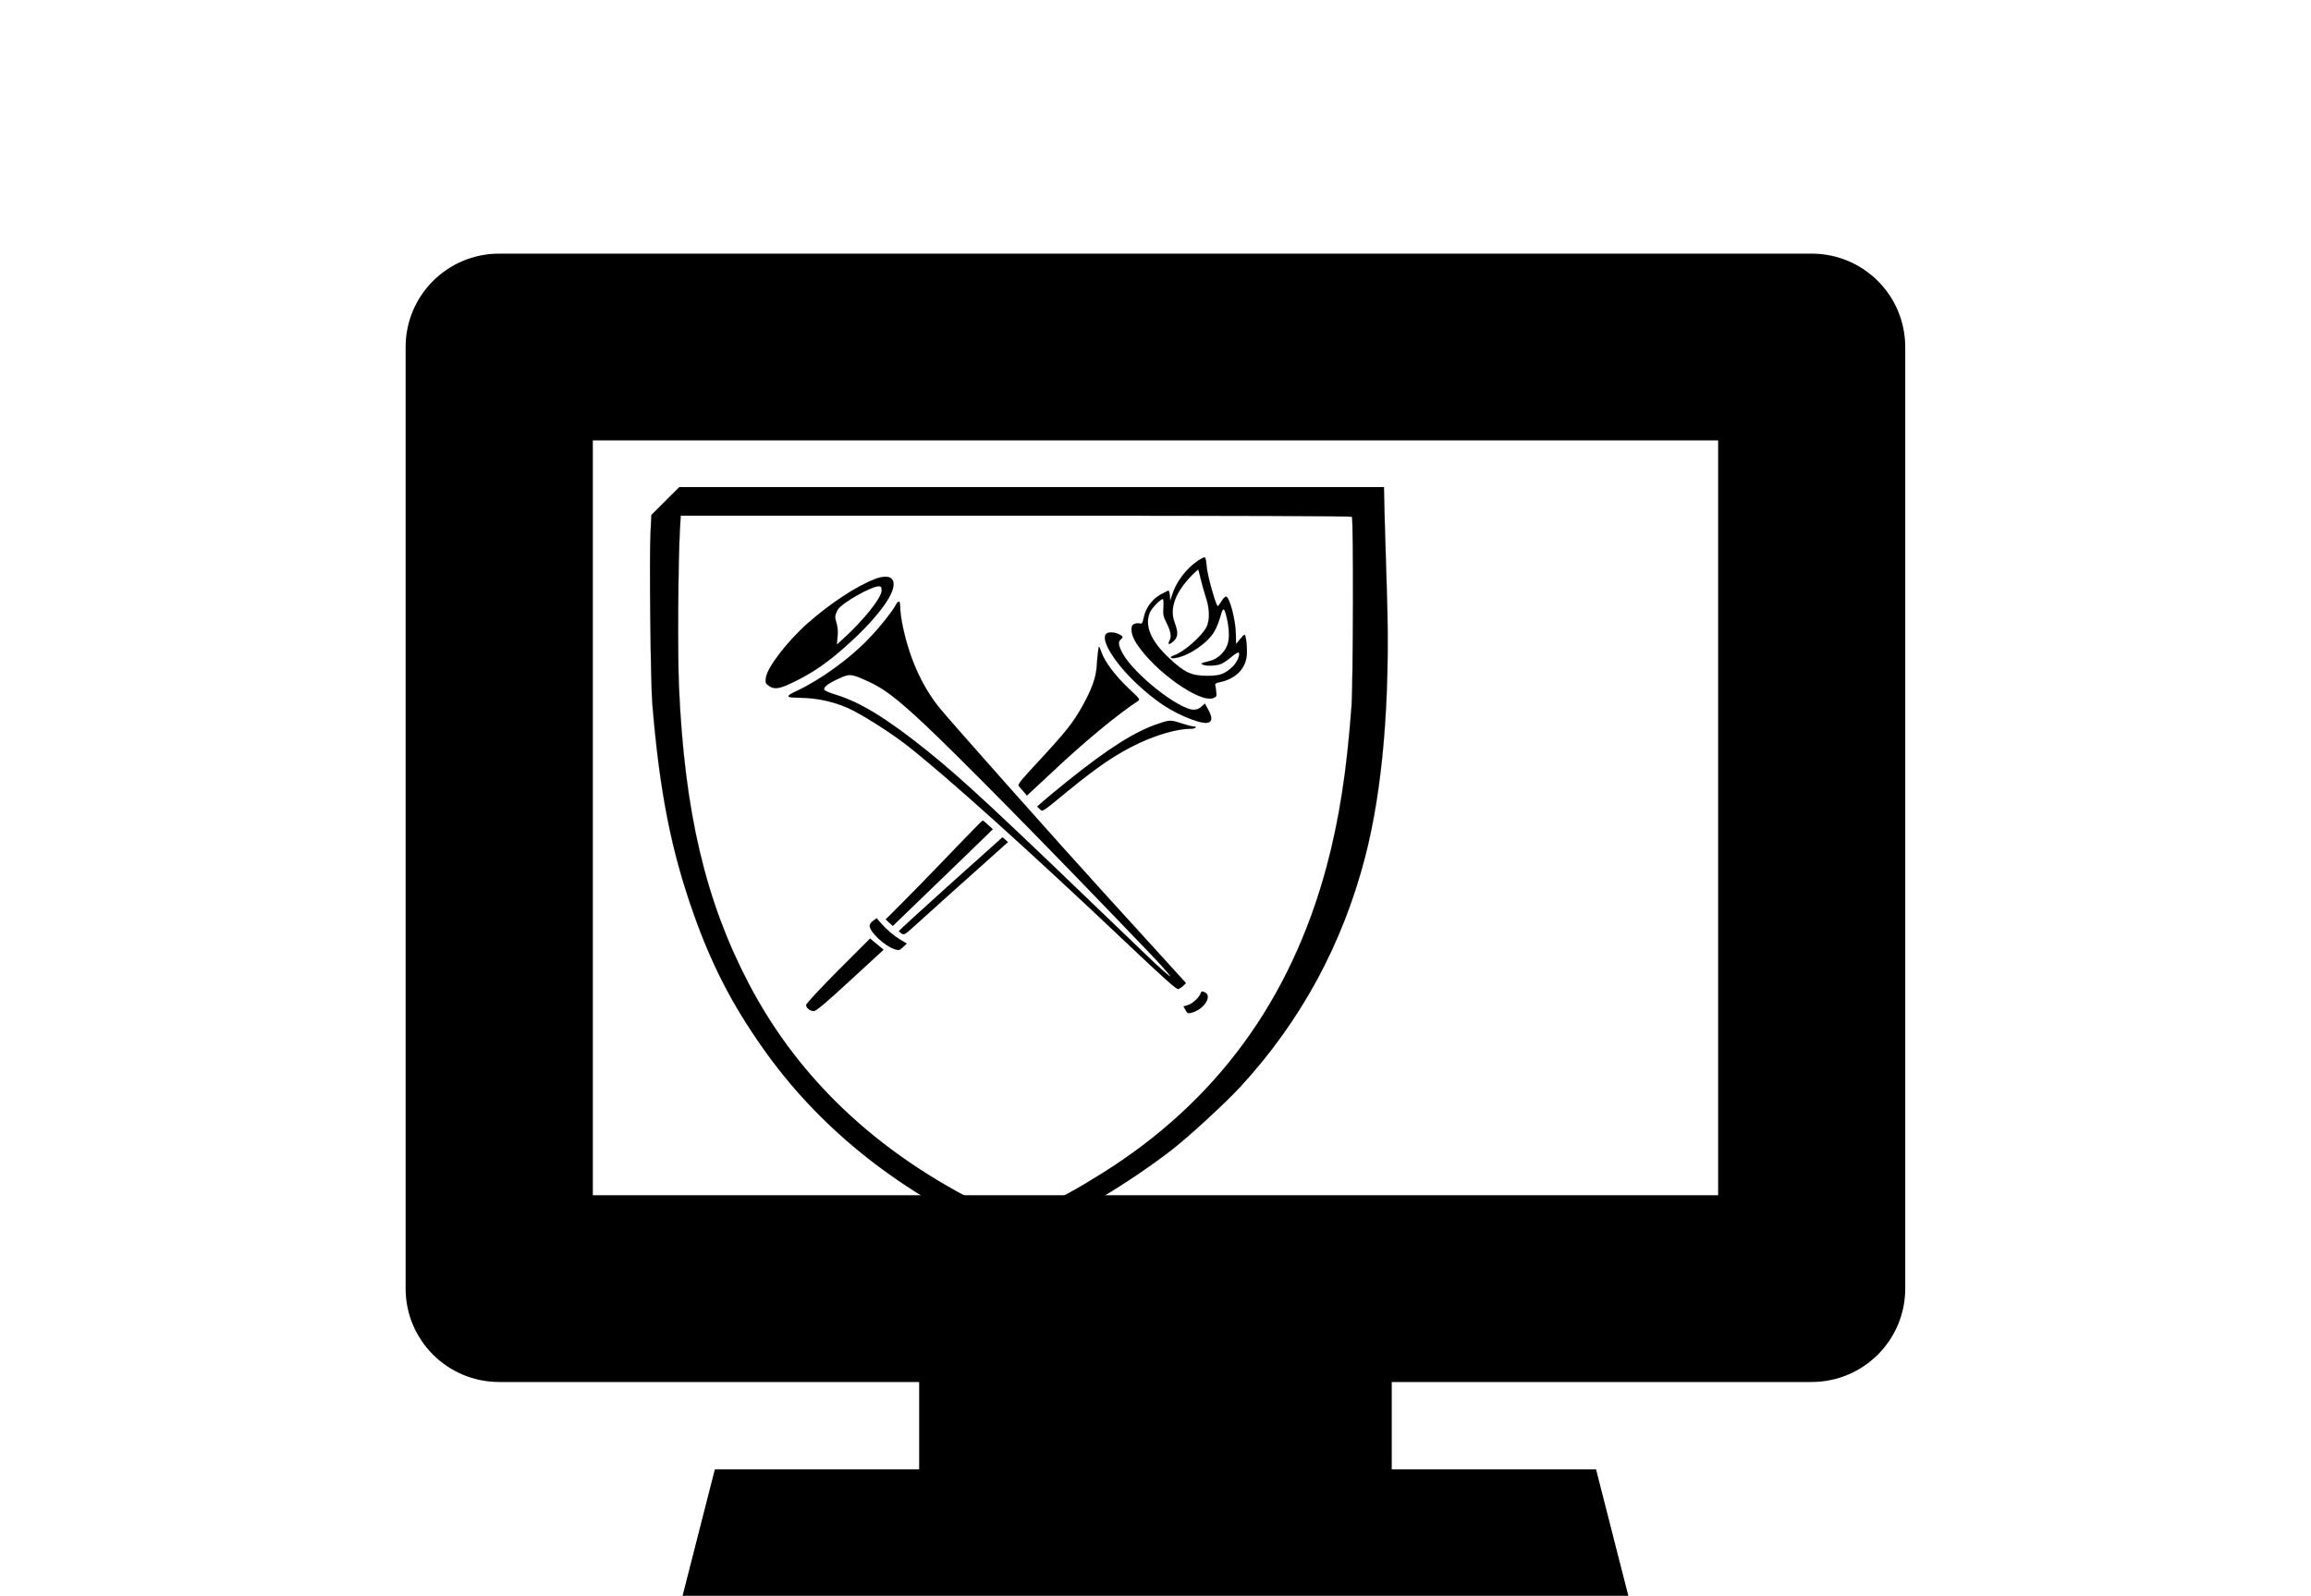 <svg width="582" height="402" xmlns="http://www.w3.org/2000/svg">
 <!-- Created with Method Draw - http://github.com/duopixel/Method-Draw/ -->

 <g>
  <title>background</title>
  <rect fill="none" id="canvas_background" height="404" width="584" y="-1" x="-1"/>
 </g>
 <g>
  <title>Layer 1</title>
  <g stroke="null" id="svg_10">
   <g stroke="null" transform="matrix(15.18,0,0,15.15,-158.037,-233.639) " id="svg_5">
    <g stroke="null" id="svg_6">
     <rect stroke="null" id="svg_7" fill="#000000" height="1.215" width="6.84" y="38.692" x="26.16"/>
     <polygon stroke="null" id="svg_8" fill="#000000" points="22.659,40.353 22.309,41.727 36.851,41.727 36.501,40.353 "/>
     <path stroke="null" id="svg_9" fill="#000000" d="m40.467,20.139l-21.775,0c-0.581,0 -1.052,0.471 -1.052,1.053l0,15.656c0,0.581 0.471,1.053 1.052,1.053l21.774,0c0.582,0 1.053,-0.472 1.053,-1.053l0,-15.656c0,-0.582 -0.47,-1.053 -1.052,-1.053zm-1.052,15.656l-19.669,0l0,-13.551l19.669,0c0,0 0,13.551 0,13.551z"/>
    </g>
   </g>
  </g>
  <g stroke="null" id="svg_27">
   <g id="svg_14" fill="#000000" transform="matrix(0.032,0,0,-0.03,-1932.433,-962.133) ">
    <path fill="#000000" stroke="null" id="svg_15" d="m65624.928,-36277.967l-110,-117l-7,-154c-10,-205 1,-1251 14,-1427c57,-739 148,-1236 326,-1770c141,-425 301,-757 541,-1121c434,-659 1027,-1173 1806,-1564l157,-79l93,43c380,176 833,465 1173,747c134,112 415,388 532,523c476,552 803,1195 981,1926c140,573 199,1329 173,2200c-6,195 -14,480 -18,633l-6,277l-2773,0l-2772,0l-110,-117zm5403,-133c13,-20 10,-1400 -3,-1590c-37,-540 -97,-953 -196,-1347c-283,-1122 -870,-1978 -1771,-2578c-201,-134 -312,-199 -529,-307l-161,-80l-125,62c-897,444 -1557,1091 -1964,1925c-340,695 -504,1442 -547,2490c-11,270 -7,1018 7,1308l7,127l2638,0c1733,0 2640,-3 2644,-10z"/>
    <path fill="#000000" stroke="null" id="svg_16" d="m69816.928,-36778.967c-95,-69 -172,-178 -205,-292l-14,-45l-3,43c-2,23 -6,42 -11,42c-4,0 -31,-15 -61,-32c-68,-42 -115,-110 -132,-189c-11,-55 -14,-60 -35,-54c-13,3 -33,0 -44,-6c-32,-16 -22,-92 21,-162c141,-233 502,-506 606,-458c24,11 26,16 21,54c-2,23 -6,48 -8,56c-3,10 9,17 34,22c122,27 201,107 214,219c7,57 -5,180 -17,180c-5,0 -21,-18 -37,-40l-30,-39l-1,77c-1,123 -50,322 -78,322c-7,0 -24,-18 -36,-40c-13,-22 -25,-40 -28,-40c-15,0 -83,261 -88,333c-3,51 -9,77 -17,77c-7,0 -30,-13 -51,-28zm21,-153c9,-41 27,-109 40,-152c31,-96 33,-194 6,-252c-35,-76 -180,-211 -253,-237c-42,-15 -35,-31 10,-23c106,19 252,126 304,222c15,26 34,77 44,113c22,84 30,91 44,44c26,-91 34,-190 21,-249c-16,-72 -76,-137 -143,-155c-78,-22 -74,-20 -58,-30c22,-14 106,-12 143,4c18,7 55,34 84,60c28,26 54,42 58,36c13,-20 -16,-87 -52,-122c-64,-61 -97,-73 -198,-73c-123,0 -178,27 -300,150c-142,142 -193,269 -151,380c15,39 84,115 104,115c4,0 6,-31 4,-70c-4,-61 -1,-77 27,-136c32,-69 38,-112 20,-146c-17,-32 -1,-34 31,-3c37,35 39,75 9,160c-41,118 7,255 140,398c24,26 45,46 47,44c2,-2 10,-37 19,-78z"/>
    <path fill="#000000" stroke="null" id="svg_17" d="m67270.928,-36934.967c-147,-61 -350,-204 -527,-371c-161,-152 -319,-372 -328,-458c-5,-39 -2,-46 22,-65c42,-33 83,-28 187,26c122,62 221,129 327,221c241,210 429,439 463,564c25,97 -31,130 -144,83zm56,-97c-2,-62 -143,-249 -307,-408l-45,-43l5,66c4,41 1,84 -8,113c-15,53 -14,63 8,111c26,55 273,205 328,199c16,-2 20,-9 19,-38z"/>
    <path fill="#000000" stroke="null" id="svg_18" d="m67433.928,-37158.967c-27,-53 -125,-183 -205,-272c-150,-169 -379,-346 -570,-442c-92,-46 -89,-56 21,-57c151,-2 298,-39 420,-106c117,-64 316,-201 428,-295c305,-254 960,-883 1723,-1654c301,-304 397,-396 411,-391c10,3 27,15 39,28l21,22l-196,230c-108,127 -311,365 -452,530c-368,431 -1211,1443 -1295,1555c-142,189 -242,434 -292,715c-8,44 -14,101 -14,128c0,57 -13,60 -39,9zm-206,-637c115,-56 220,-141 420,-340c274,-273 964,-1020 1784,-1933c95,-106 170,-196 166,-200c-4,-4 -87,74 -184,174c-1214,1246 -1439,1470 -1731,1721c-313,268 -523,406 -716,469c-47,15 -88,34 -91,41c-9,22 25,51 109,93c91,45 99,45 243,-25z"/>
    <path fill="#000000" stroke="null" id="svg_19" d="m69094.928,-37392.967c-48,-48 63,-241 239,-418c153,-153 279,-240 433,-301c143,-57 187,-29 130,82l-26,51l-27,-26c-18,-17 -38,-26 -60,-26c-118,0 -474,301 -561,474c-33,66 -37,97 -15,116c22,18 19,28 -15,45c-35,18 -81,20 -98,3z"/>
    <path fill="#000000" stroke="null" id="svg_20" d="m69028.928,-37552.967c-3,-29 -8,-85 -10,-123c-7,-90 -41,-189 -110,-321c-74,-142 -135,-223 -340,-459c-147,-168 -172,-202 -163,-215c7,-9 24,-31 39,-48l26,-32l209,208c242,243 503,473 661,584c22,15 21,16 -72,109c-101,102 -185,220 -211,299c-9,28 -18,50 -20,50c-2,0 -6,-24 -9,-52z"/>
    <path fill="#000000" stroke="null" id="svg_21" d="m69512.928,-38144.967c-191,-67 -397,-206 -725,-487c-71,-61 -154,-134 -183,-161l-54,-51l20,-20c25,-24 9,-35 218,148c247,215 384,314 564,405c141,71 303,120 399,120c22,0 43,5 46,10c3,6 -4,10 -17,10c-13,0 -54,12 -93,25c-84,30 -92,30 -175,1z"/>
    <path fill="#000000" stroke="null" id="svg_22" d="m67916.928,-39182.967c-175,-196 -396,-437 -518,-566l-40,-42l28,-28l28,-27l194,200c107,110 284,293 394,406l199,206l-37,36c-21,21 -40,37 -43,37c-3,0 -95,-100 -205,-222z"/>
    <path fill="#000000" stroke="null" id="svg_23" d="m67869.928,-39491.967c-224,-215 -407,-394 -407,-397c0,-4 10,-13 21,-21c20,-12 26,-8 83,46c57,56 461,443 662,634l92,88l-22,20l-21,20l-408,-390z"/>
    <path fill="#000000" stroke="null" id="svg_24" d="m67260.928,-39801.967c-16,-12 -28,-30 -28,-43c0,-52 120,-171 196,-196c34,-12 38,-11 66,17l30,30l-49,31c-56,36 -115,90 -158,144l-30,37l-27,-20z"/>
    <path fill="#000000" stroke="null" id="svg_25" d="m66983.928,-40220.967c-140,-151 -251,-278 -251,-288c0,-26 31,-52 61,-52c18,1 93,68 286,258l262,257l-53,47l-53,47l-252,-269z"/>
    <path fill="#000000" stroke="null" id="svg_26" d="m69837.928,-40411.967c-11,-35 -64,-87 -100,-99l-35,-11l16,-31c13,-25 19,-29 42,-23c100,24 173,143 108,173c-22,10 -26,8 -31,-9z"/>
   </g>
  </g>
 </g>
</svg>